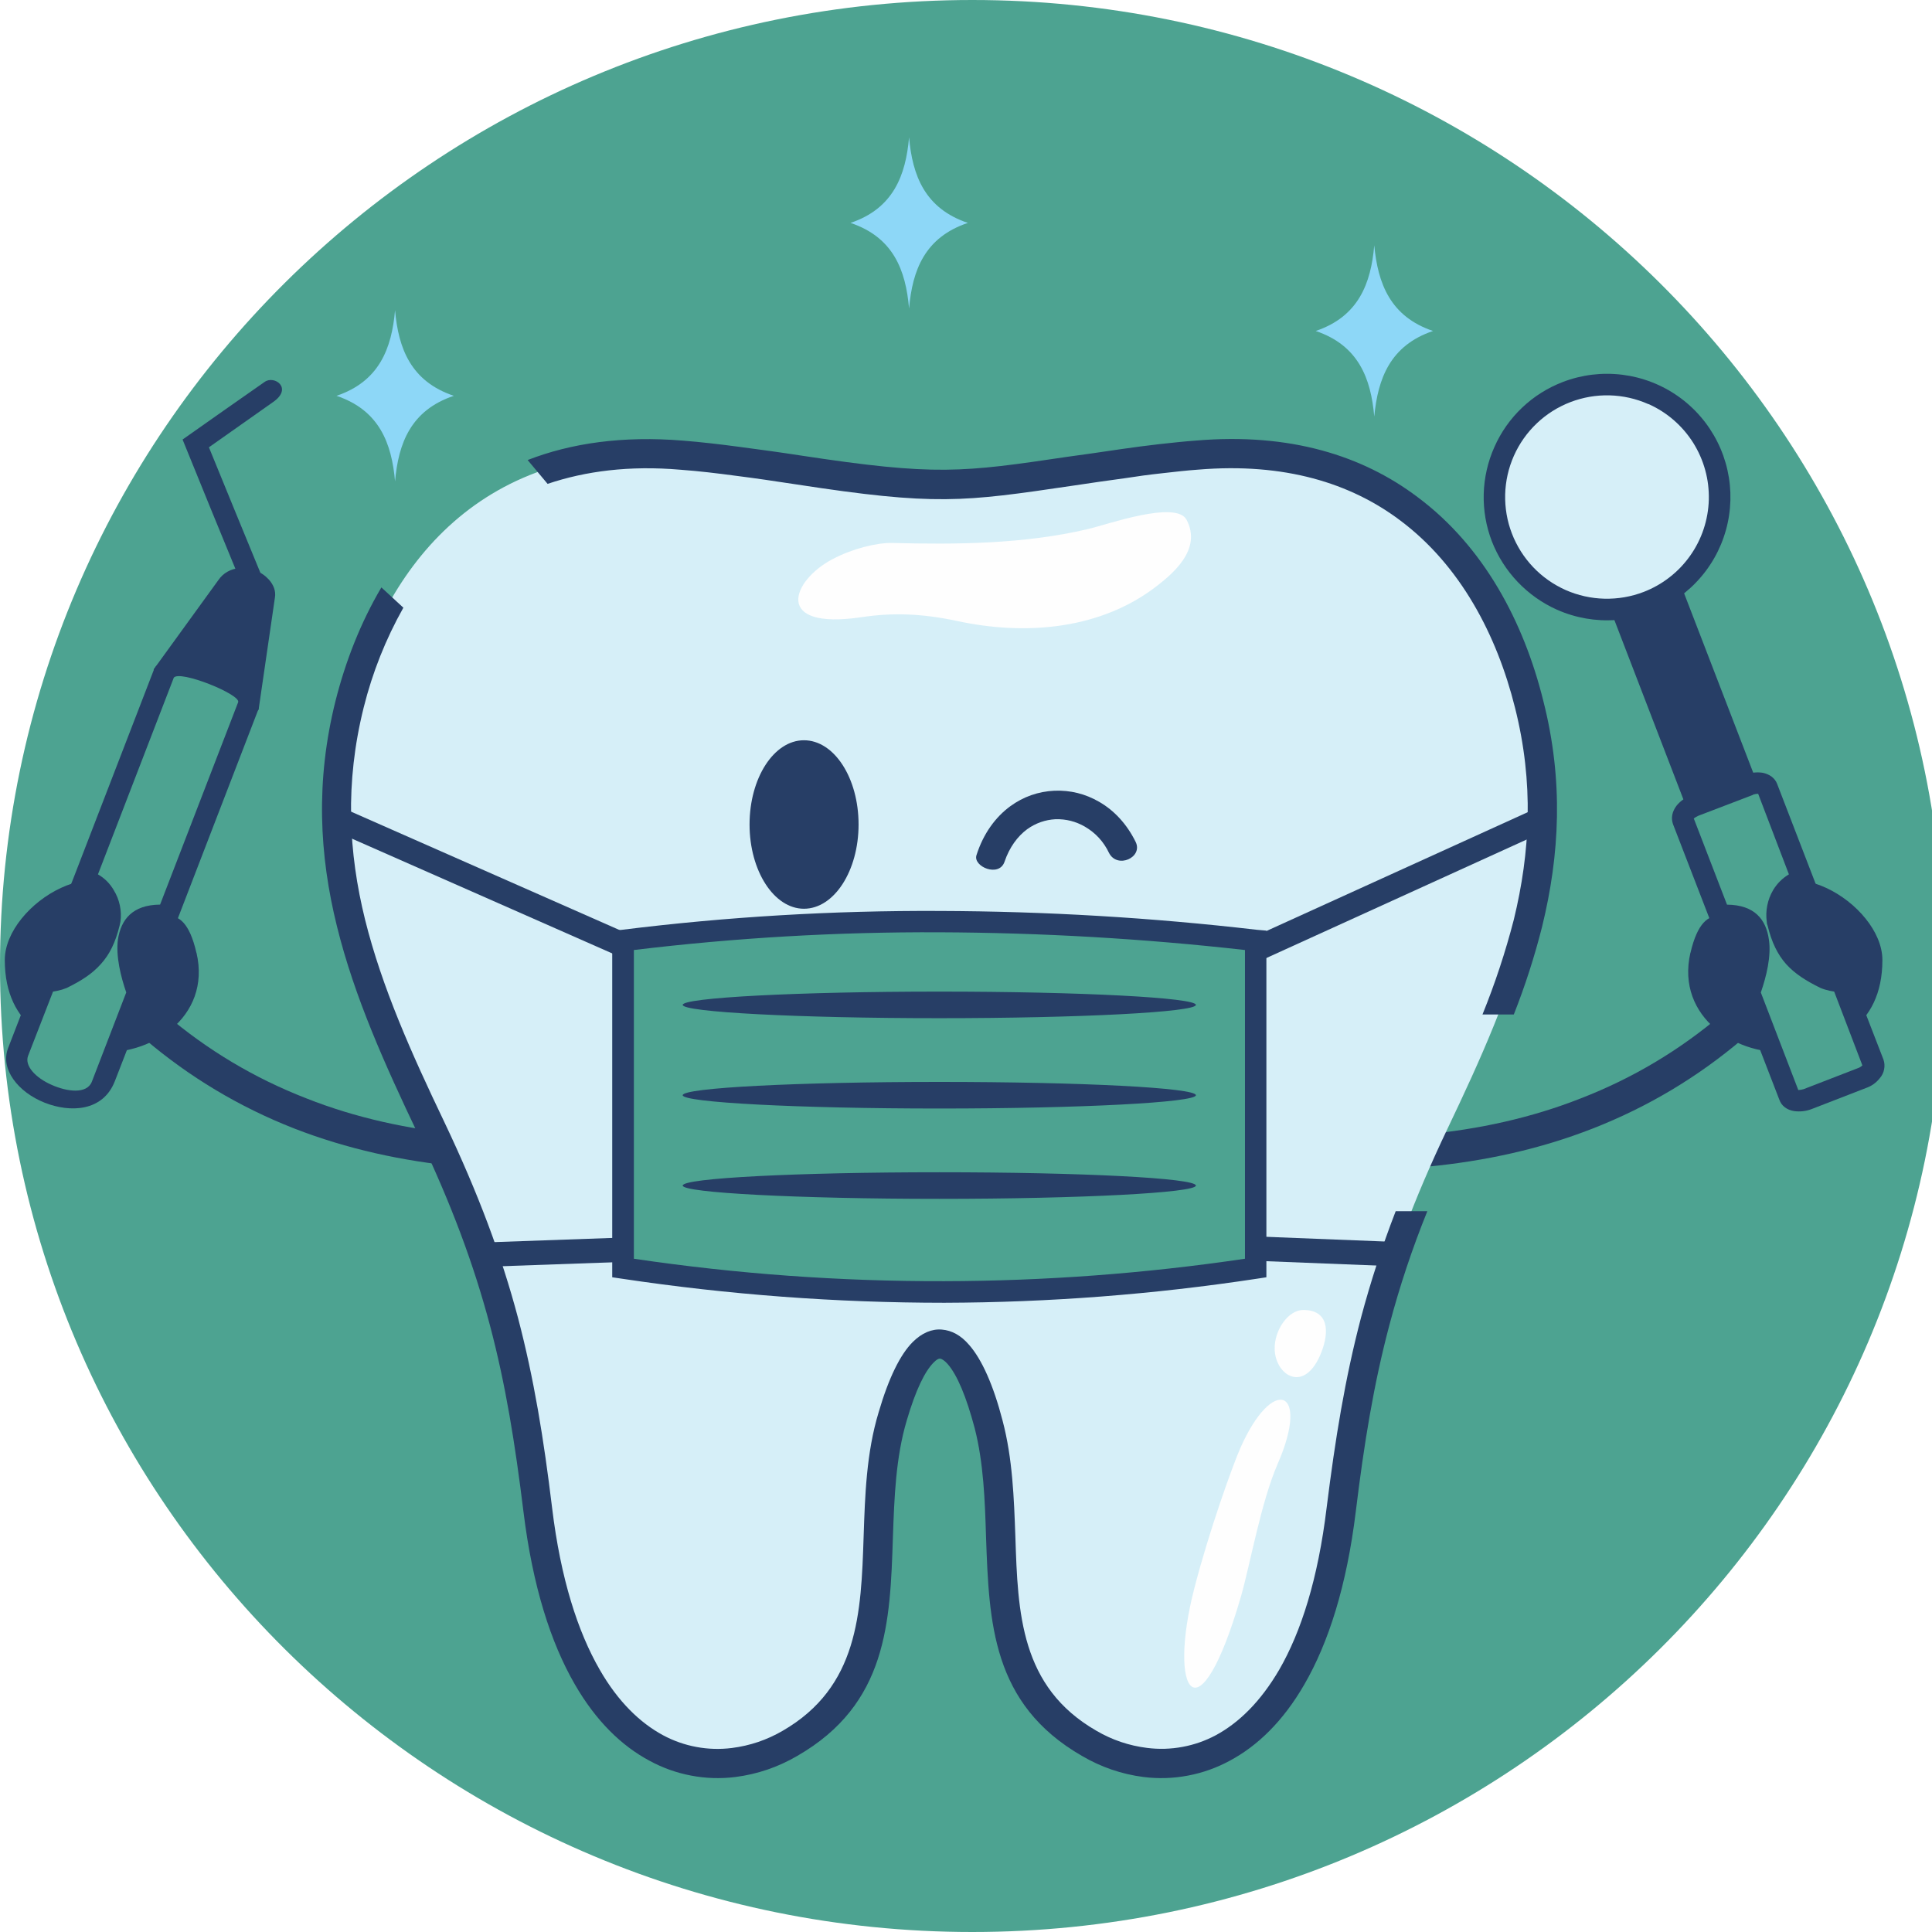 <svg xmlns="http://www.w3.org/2000/svg" xmlns:xlink="http://www.w3.org/1999/xlink" width="500" zoomAndPan="magnify" viewBox="0 0 375 375" height="500" preserveAspectRatio="xMidYMid meet" version="1.0"><defs><clipPath id="449558b7fc"><path d="M 188.719 0 C 84.492 0 0 83.945 0 187.5 C 0 291.055 84.492 375 188.719 375 C 292.945 375 377.438 291.055 377.438 187.5 C 377.438 83.945 292.945 0 188.719 0 Z M 188.719 0 " clip-rule="nonzero"/></clipPath><clipPath id="5b54ec8211"><path d="M 165 26.586 L 188 26.586 L 188 60 L 165 60 Z M 165 26.586 " clip-rule="nonzero"/></clipPath></defs><rect x="-37.5" width="450" fill="#ffffff" y="-37.5" height="450" fill-opacity="1"/><rect x="-37.5" width="450" fill="#ffffff" y="-37.5" height="450" fill-opacity="1"/><g clip-path="url(#449558b7fc)"><rect x="-37.5" width="450" fill="#4da391" y="-37.5" height="450" fill-opacity="1"/></g><path fill="#273e66" d="M 45.555 113.883 C 45.828 113.297 46.098 112.703 46.363 112.043 C 42.703 103.172 39.062 94.262 35.438 85.312 C 40.766 81.551 46.043 77.84 51.371 74.125 C 53.258 72.781 56.918 75.352 52.988 78.051 C 48.844 80.957 44.695 83.914 40.551 86.82 C 43.996 95.266 47.461 103.707 50.941 112.152 C 50.406 113.336 49.863 114.465 49.328 115.594 C 48.098 115.055 46.797 114.465 45.555 113.871 Z M 45.555 113.883 " fill-opacity="1" fill-rule="nonzero"/><path fill="#273e66" d="M 44.105 113.832 L 31.938 130.504 L 32.422 137.387 L 42.598 141.684 L 48.195 136.684 L 51.32 115.707 C 51.695 113.23 46.406 110.598 44.105 113.824 Z M 44.105 113.832 " fill-opacity="1" fill-rule="evenodd"/><path fill="#273e66" d="M 45.773 115.016 L 34.09 131.141 L 34.414 135.93 L 42.168 139.211 L 46.258 135.66 L 49.219 115.383 C 49.219 115.328 49.164 115.383 49.059 115.273 C 48.793 114.973 48.469 114.758 48.09 114.629 C 47.699 114.449 47.289 114.375 46.863 114.414 C 46.426 114.469 46.066 114.668 45.785 115.008 Z M 30.266 129.32 L 42.383 112.598 C 42.848 111.914 43.438 111.371 44.156 110.965 C 44.875 110.559 45.648 110.332 46.473 110.281 C 47.574 110.168 48.633 110.328 49.648 110.766 C 50.629 111.137 51.473 111.715 52.18 112.488 C 53.102 113.512 53.578 114.746 53.363 115.98 L 50.191 137.766 L 42.98 144.113 L 30.391 138.785 L 29.836 129.914 Z M 30.266 129.32 " fill-opacity="1" fill-rule="nonzero"/><path fill="#273e66" d="M 89.926 220.219 C 79.266 219.199 69.047 216.992 59.395 213.164 C 49.379 209.27 40.277 203.836 32.094 196.867 L 28.059 201.652 C 36.762 209.062 46.434 214.855 57.078 219.027 C 67.312 223.012 78.078 225.371 89.32 226.449 Z M 89.926 220.219 " fill-opacity="1" fill-rule="nonzero"/><path fill="#273e66" d="M 38.125 184.938 C 35.383 172.941 29.672 180.363 27.949 176.922 C 21.059 163.047 0.93 175.418 0.93 186.336 C 0.93 199.566 10.73 203.332 18.648 204.125 C 28.875 205.254 41.098 197.566 38.137 184.926 Z M 38.125 184.938 " fill-opacity="1" fill-rule="evenodd"/><path fill="#4da391" d="M 31.77 130.832 L 16.324 170.898 C 19.66 171.434 22.082 175.578 21.168 179.18 C 19.77 184.984 17.238 187.355 12.016 189.883 C 11.367 190.203 10.074 190.367 8.785 190.473 L 2.645 206.391 C 1.617 209.137 17.996 215.43 19.008 212.688 L 26.711 192.68 C 24.562 186.707 22.293 176.863 32.469 177.672 L 48.129 137.117 C 49.152 134.359 32.84 128.082 31.762 130.824 Z M 31.77 130.832 " fill-opacity="1" fill-rule="evenodd"/><path fill="#273e66" d="M 33.715 131.582 L 19.012 169.715 C 20.309 170.461 21.332 171.484 22.082 172.781 C 22.648 173.699 23.039 174.684 23.262 175.738 C 23.484 176.789 23.52 177.848 23.375 178.914 C 23.32 179.188 23.27 179.402 23.211 179.668 C 22.406 182.949 21.273 185.262 19.555 187.145 C 17.883 189.027 15.781 190.371 12.93 191.77 C 12.355 192.004 11.762 192.184 11.152 192.309 C 10.887 192.363 10.559 192.414 10.293 192.469 L 5.445 204.949 C 4.742 206.832 6.844 209.195 10.074 210.594 C 12.98 211.887 16.859 212.434 17.832 209.949 L 24.504 192.629 C 23.426 189.512 22.461 185.574 22.891 182.355 C 23.484 178.488 25.691 175.633 31.074 175.582 L 46.203 136.355 C 47.062 134.902 34.734 129.914 33.711 131.57 Z M 14.371 170.148 L 29.836 130.074 C 30.699 127.871 34.035 127.762 37.91 128.785 C 39.043 129.09 40.281 129.484 41.52 129.969 C 42.703 130.449 43.941 130.988 44.965 131.527 C 48.52 133.305 50.941 135.617 50.078 137.875 L 33.875 179.934 L 32.312 179.773 C 28.707 179.504 27.359 180.957 27.035 182.945 C 26.656 185.637 27.684 189.184 28.707 191.98 L 28.973 192.68 C 28.328 194.352 24.398 204.352 22.297 209.84 C 19.984 215.809 13.574 215.973 8.676 214.035 C 3.508 211.988 0.008 207.527 1.57 203.438 L 7.328 188.539 L 8.621 188.434 C 9.219 188.375 9.812 188.285 10.398 188.164 C 10.641 188.133 10.871 188.082 11.102 188 C 13.469 186.82 15.246 185.742 16.48 184.344 C 17.668 183 18.531 181.227 19.176 178.699 C 19.176 178.59 19.23 178.43 19.23 178.32 C 19.387 177.109 19.156 175.98 18.531 174.93 C 17.938 173.965 17.129 173.266 16.266 173.047 L 16.16 172.996 L 13.254 172.996 Z M 14.371 170.148 " fill-opacity="1" fill-rule="nonzero"/><path fill="#273e66" d="M 314.285 111.949 L 320.531 109.527 C 320.758 109.449 320.992 109.414 321.234 109.422 C 321.477 109.434 321.711 109.488 321.93 109.59 C 322.152 109.691 322.344 109.828 322.512 110.004 C 322.68 110.18 322.809 110.379 322.898 110.605 L 343.469 164.066 C 343.562 164.297 343.613 164.531 343.609 164.781 C 343.609 165.027 343.562 165.266 343.465 165.492 C 343.371 165.719 343.234 165.918 343.055 166.094 C 342.879 166.266 342.676 166.395 342.445 166.488 L 336.199 168.867 C 335.969 168.953 335.734 168.992 335.488 168.984 C 335.246 168.977 335.012 168.922 334.789 168.82 C 334.566 168.719 334.375 168.578 334.207 168.402 C 334.039 168.223 333.914 168.02 333.828 167.789 L 313.254 114.328 C 313.164 114.105 313.117 113.871 313.121 113.629 C 313.125 113.387 313.172 113.152 313.27 112.93 C 313.367 112.707 313.5 112.512 313.676 112.344 C 313.852 112.176 314.051 112.047 314.277 111.961 Z M 314.285 111.949 " fill-opacity="1" fill-rule="evenodd"/><path fill="#273e66" d="M 313.527 110.012 L 320.152 107.43 L 320.258 107.43 C 321.137 107.211 321.98 107.301 322.789 107.699 C 323.758 108.145 324.441 108.859 324.836 109.848 C 331.727 127.707 338.602 145.543 345.457 163.363 C 345.832 164.359 345.812 165.344 345.402 166.324 C 344.953 167.324 344.219 168.023 343.195 168.418 L 336.949 170.844 C 335.93 171.227 334.926 171.191 333.934 170.734 C 332.949 170.281 332.266 169.547 331.891 168.531 L 311.316 115.066 C 310.945 114.07 310.965 113.086 311.375 112.109 C 311.562 111.621 311.844 111.191 312.219 110.824 C 312.594 110.461 313.027 110.188 313.523 110.012 Z M 320.898 111.625 L 315.297 113.773 L 335.703 166.863 L 341.465 164.656 L 321.008 111.57 Z M 320.898 111.625 " fill-opacity="1" fill-rule="nonzero"/><path fill="#273e66" d="M 276.379 220.219 C 287.039 219.199 297.215 216.992 306.906 213.164 C 316.926 209.273 326.027 203.844 334.211 196.879 L 338.25 201.664 C 329.527 209.074 319.836 214.863 309.176 219.035 C 299 223.023 288.23 225.383 276.977 226.457 Z M 276.379 220.219 " fill-opacity="1" fill-rule="nonzero"/><path fill="#d6eff8" d="M 155.02 91.242 C 146.996 90.016 139.359 88.93 132.348 88.336 C 93.422 85.109 74.578 110.113 67.848 136.637 C 60.203 166.973 70.973 192.359 83.676 218.984 C 96.922 246.734 101.121 266.582 104.352 293.043 C 110.277 341.559 136.176 348.281 153.297 338.441 C 177.469 324.508 166.539 297.512 173.219 274.973 C 179.406 254.117 187.055 257.977 191.902 276.48 C 197.66 298.746 187.754 324.777 211.395 338.438 C 228.512 348.281 254.41 341.555 260.332 293.043 C 263.512 266.582 267.762 246.727 281.008 218.98 C 293.715 192.355 304.484 166.969 296.785 136.633 C 290.105 110.117 271.266 85.105 232.336 88.336 C 227.758 88.711 222.969 89.305 217.906 90.004 C 187.754 94.25 185.492 95.918 155.02 91.23 Z M 155.02 91.242 " fill-opacity="1" fill-rule="evenodd"/><path fill="#273e66" d="M 154.59 94.027 C 150.387 93.379 146.402 92.801 142.902 92.359 C 139.297 91.875 135.691 91.438 132.082 91.176 C 122.176 90.316 113.613 91.445 106.289 93.918 L 102.414 89.293 C 110.867 86.012 120.883 84.562 132.566 85.527 C 136.012 85.797 139.727 86.227 143.656 86.754 C 147.75 87.293 151.641 87.828 155.449 88.418 C 181.672 92.406 186.68 91.703 207.406 88.633 C 210.152 88.262 213.223 87.828 217.539 87.184 C 220.121 86.805 222.652 86.484 224.969 86.215 C 227.445 85.949 229.816 85.68 232.129 85.516 C 250.438 83.957 264.543 88.477 275.152 96.488 C 288.07 106.113 295.773 120.801 299.539 135.969 C 303.531 151.609 302.719 165.977 299.324 179.855 C 297.859 185.656 296.027 191.34 293.832 196.906 L 287.75 196.906 C 290.184 190.906 292.211 184.77 293.832 178.5 C 297.008 165.434 297.762 151.984 294.047 137.301 C 290.551 123.32 283.492 109.766 271.758 101 C 262.172 93.789 249.344 89.758 232.559 91.156 C 230.297 91.316 227.98 91.586 225.613 91.852 C 223.137 92.121 220.715 92.445 218.348 92.82 C 215.113 93.25 211.453 93.789 208.215 94.273 C 186.828 97.43 181.609 98.18 154.59 94.027 Z M 78.293 117.953 C 74.859 124.062 72.293 130.516 70.594 137.316 C 66.934 151.996 67.633 165.445 70.863 178.516 C 74.148 191.703 79.91 204.547 86.215 217.723 C 92.891 231.762 97.359 243.809 100.535 255.758 C 103.66 267.641 105.543 279.316 107.16 292.652 C 108.828 306.477 112.168 316.75 116.422 324.117 C 119.973 330.301 124.227 334.391 128.703 336.812 C 130.746 337.906 132.906 338.664 135.188 339.086 C 137.465 339.508 139.754 339.574 142.055 339.285 C 145.566 338.84 148.852 337.727 151.91 335.949 C 166.605 327.453 167.145 313.145 167.629 298.246 C 167.898 290.18 168.168 281.992 170.535 274.152 C 172.531 267.32 174.789 262.855 177.16 260.488 C 178.938 258.715 180.875 257.906 182.812 258.07 C 184.75 258.23 186.527 259.199 188.09 261.027 C 190.566 263.824 192.828 268.883 194.602 275.75 C 196.543 283.109 196.812 290.758 197.082 298.23 C 197.566 313.129 198.051 327.438 212.801 335.934 C 215.855 337.723 219.141 338.832 222.656 339.27 C 224.957 339.559 227.246 339.492 229.523 339.07 C 231.805 338.648 233.965 337.891 236.008 336.797 C 240.48 334.375 244.676 330.289 248.289 324.105 C 252.547 316.742 255.828 306.461 257.5 292.637 C 259.168 279.301 261.055 267.625 264.176 255.742 C 266.047 248.734 268.289 241.848 270.906 235.086 L 277.047 235.086 C 274.125 242.301 271.668 249.668 269.68 257.191 C 266.609 268.758 264.766 280.215 263.164 293.336 C 261.387 307.91 257.832 318.887 253.203 326.898 C 249.059 334.105 244.051 338.895 238.719 341.742 C 236.164 343.133 233.453 344.098 230.594 344.641 C 227.734 345.184 224.863 345.273 221.973 344.918 C 217.711 344.367 213.73 343.004 210.023 340.828 C 192.523 330.773 191.984 314.906 191.391 298.395 C 191.176 291.238 190.91 283.926 189.184 277.203 C 187.57 271.125 185.805 266.875 183.91 264.723 C 183.316 264.078 182.832 263.754 182.453 263.699 C 182.145 263.699 181.758 263.914 181.227 264.457 C 179.504 266.176 177.727 269.832 176.004 275.695 C 173.855 282.902 173.582 290.703 173.312 298.395 C 172.773 314.906 172.238 330.773 154.738 340.828 C 151.012 343.004 147.012 344.367 142.73 344.918 C 139.852 345.273 136.984 345.184 134.137 344.641 C 131.285 344.098 128.586 343.133 126.039 341.742 C 120.711 338.895 115.703 334.105 111.555 326.898 C 106.926 318.887 103.375 307.91 101.594 293.336 C 99.98 280.215 98.152 268.758 95.082 257.191 C 92.008 245.625 87.711 233.906 81.137 220.137 C 74.73 206.691 68.805 193.566 65.414 179.848 C 61.969 165.973 61.215 151.609 65.145 135.961 C 67.082 128.324 69.992 120.848 74.027 114.016 Z M 78.293 117.953 " fill-opacity="1" fill-rule="nonzero"/><path fill="#273e66" d="M 156.043 176.387 C 161.91 176.387 166.648 169.023 166.648 160.035 C 166.648 150.996 161.91 143.684 156.043 143.684 C 150.227 143.684 145.488 150.996 145.488 160.035 C 145.488 169.016 150.227 176.387 156.043 176.387 Z M 156.043 176.387 " fill-opacity="1" fill-rule="evenodd"/><path fill="#273e66" d="M 220.434 163.422 C 218.711 159.926 216.238 157.289 213.332 155.625 C 210.648 154.074 207.758 153.359 204.664 153.477 C 201.508 153.629 198.652 154.633 196.098 156.488 C 193.246 158.582 190.879 161.758 189.531 165.996 C 188.832 168.203 193.895 170.355 194.969 167.289 C 195.938 164.438 197.5 162.34 199.383 160.941 C 201.027 159.766 202.859 159.121 204.879 159.008 C 206.914 158.953 208.82 159.438 210.586 160.457 C 212.672 161.68 214.23 163.383 215.266 165.566 C 216.883 168.688 221.891 166.43 220.434 163.422 Z M 220.434 163.422 " fill-opacity="1" fill-rule="nonzero"/><path fill="#273e66" d="M 123.68 187.195 L 64.398 161.055 L 66.234 156.699 L 125.512 182.84 Z M 123.68 187.195 " fill-opacity="1" fill-rule="nonzero"/><path fill="#273e66" d="M 126.375 244.746 L 94.5 245.875 L 94.605 241.141 L 126.426 240.012 Z M 126.375 244.746 " fill-opacity="1" fill-rule="nonzero"/><path fill="#273e66" d="M 237.934 184.289 L 298.613 156.699 L 300.496 161.055 L 239.766 188.699 Z M 237.934 184.289 " fill-opacity="1" fill-rule="nonzero"/><path fill="#273e66" d="M 238.957 239.797 L 270.293 241.035 L 270.344 245.766 L 239.012 244.531 Z M 238.957 239.797 " fill-opacity="1" fill-rule="nonzero"/><path fill="#4da391" d="M 120.938 182.516 C 161.855 177.457 202.777 177.891 243.695 182.516 L 243.695 246.145 C 204.07 252.168 163.203 252.488 120.938 246.145 Z M 120.938 182.516 " fill-opacity="1" fill-rule="evenodd"/><path fill="#273e66" d="M 120.723 180.473 C 141.176 177.934 161.707 176.715 182.316 176.816 C 202.934 176.879 223.484 178.098 243.965 180.473 L 245.805 180.633 L 245.805 247.918 L 244.027 248.191 C 223.898 251.25 203.656 252.809 183.293 252.867 C 162.305 252.863 141.434 251.305 120.676 248.191 L 118.832 247.918 L 118.832 180.688 Z M 182.316 180.957 C 162.484 180.871 142.727 182.02 123.035 184.398 L 123.035 244.32 C 143.012 247.273 163.094 248.727 183.285 248.676 C 202.844 248.637 222.301 247.184 241.648 244.32 L 241.648 184.398 C 221.934 182.18 202.156 181.035 182.316 180.957 Z M 182.316 180.957 " fill-opacity="1" fill-rule="nonzero"/><path fill="#273e66" d="M 182.316 197.629 C 209.773 197.629 232.121 196.445 232.121 195.047 C 232.121 193.648 209.773 192.469 182.316 192.469 C 154.91 192.469 132.512 193.652 132.512 195.047 C 132.512 196.441 154.91 197.629 182.316 197.629 Z M 182.316 197.629 " fill-opacity="1" fill-rule="evenodd"/><path fill="#273e66" d="M 182.316 215.164 C 209.773 215.164 232.121 213.98 232.121 212.582 C 232.121 211.133 209.773 210 182.316 210 C 154.91 210 132.512 211.133 132.512 212.582 C 132.512 213.98 154.91 215.164 182.316 215.164 Z M 182.316 215.164 " fill-opacity="1" fill-rule="evenodd"/><path fill="#273e66" d="M 182.316 232.695 C 209.773 232.695 232.121 231.512 232.121 230.117 C 232.121 228.664 209.773 227.535 182.316 227.535 C 154.91 227.535 132.512 228.664 132.512 230.117 C 132.512 231.512 154.91 232.695 182.316 232.695 Z M 182.316 232.695 " fill-opacity="1" fill-rule="evenodd"/><path fill="#273e66" d="M 328.121 184.938 C 330.918 172.941 336.629 180.363 338.352 176.922 C 345.242 163.047 365.371 175.418 365.371 186.336 C 365.371 199.566 355.516 203.332 347.656 204.125 C 337.426 205.254 325.203 197.566 328.109 184.926 Z M 328.121 184.938 " fill-opacity="1" fill-rule="evenodd"/><path fill="#4da391" d="M 328.926 156.375 L 339.48 152.34 C 341.094 151.695 342.66 152.035 343.035 152.934 L 349.98 170.898 C 346.645 171.434 344.219 175.578 345.07 179.18 C 346.523 184.984 349.059 187.355 354.281 189.883 C 354.926 190.203 356.219 190.367 357.512 190.473 L 363.594 206.391 C 363.969 207.363 363 208.652 361.387 209.246 L 350.84 213.344 C 349.227 213.93 347.668 213.648 347.289 212.695 L 339.586 192.688 C 341.738 186.715 343.949 176.875 333.828 177.684 L 326.719 159.234 C 326.344 158.266 327.312 156.973 328.926 156.379 Z M 328.926 156.375 " fill-opacity="1" fill-rule="evenodd"/><path fill="#273e66" d="M 328.176 154.453 L 338.727 150.367 C 339.82 149.953 340.949 149.828 342.105 149.988 C 343.449 150.254 344.527 151.012 344.957 152.195 L 352.98 173.008 L 350.125 173.008 L 350.02 173.059 C 349.16 173.277 348.352 173.98 347.758 174.945 C 347.102 175.988 346.867 177.117 347.059 178.332 C 347.059 178.441 347.109 178.602 347.109 178.711 C 347.758 181.238 348.566 183.004 349.805 184.355 C 351.031 185.754 352.82 186.832 355.188 188.012 C 355.418 188.094 355.648 188.148 355.891 188.176 C 356.477 188.305 357.066 188.395 357.664 188.445 L 358.957 188.555 L 365.578 205.656 C 365.789 206.277 365.832 206.906 365.707 207.551 C 365.582 208.195 365.309 208.762 364.879 209.262 C 364.16 210.176 363.254 210.82 362.152 211.195 L 351.598 215.285 C 350.504 215.695 349.379 215.82 348.223 215.66 C 346.879 215.445 345.801 214.691 345.371 213.457 L 337.348 192.695 L 337.617 191.996 C 338.641 189.195 339.605 185.648 339.23 182.957 C 338.961 180.969 337.617 179.516 334.012 179.785 L 332.449 179.945 L 324.73 159.973 C 324.297 158.746 324.566 157.5 325.43 156.367 C 326.168 155.473 327.082 154.824 328.176 154.434 Z M 340.234 154.293 L 329.684 158.324 C 329.352 158.465 329.047 158.645 328.762 158.863 L 335.211 175.59 C 340.594 175.645 342.801 178.496 343.34 182.367 C 343.824 185.594 342.855 189.52 341.777 192.641 L 349.047 211.574 C 349.395 211.562 349.738 211.508 350.07 211.41 L 360.625 207.324 C 360.953 207.215 361.242 207.035 361.484 206.785 L 356.012 192.469 C 355.703 192.41 355.418 192.359 355.148 192.305 C 354.539 192.18 353.945 192.004 353.371 191.766 C 350.52 190.367 348.418 189.027 346.695 187.141 C 345.027 185.258 343.895 182.945 343.09 179.664 C 342.984 179.426 342.93 179.176 342.93 178.914 C 342.785 177.852 342.816 176.793 343.027 175.742 C 343.238 174.691 343.613 173.703 344.156 172.777 C 344.922 171.496 345.945 170.473 347.227 169.711 L 341.254 154.066 C 340.922 154.078 340.598 154.133 340.281 154.23 Z M 340.234 154.293 " fill-opacity="1" fill-rule="nonzero"/><path fill="#d6eff8" d="M 304.121 76.074 C 304.789 75.82 305.469 75.598 306.16 75.406 C 306.848 75.219 307.547 75.066 308.25 74.945 C 308.957 74.824 309.668 74.738 310.379 74.688 C 311.094 74.637 311.809 74.621 312.523 74.641 C 313.238 74.66 313.953 74.715 314.664 74.805 C 315.371 74.895 316.078 75.016 316.773 75.176 C 317.473 75.332 318.16 75.527 318.84 75.75 C 319.52 75.977 320.184 76.234 320.84 76.527 C 321.492 76.82 322.129 77.141 322.75 77.496 C 323.371 77.848 323.977 78.23 324.559 78.645 C 325.145 79.059 325.707 79.5 326.246 79.965 C 326.789 80.434 327.305 80.93 327.797 81.445 C 328.289 81.965 328.754 82.508 329.195 83.07 C 329.633 83.637 330.043 84.223 330.426 84.824 C 330.805 85.43 331.156 86.051 331.477 86.691 C 331.797 87.332 332.086 87.984 332.344 88.652 C 332.598 89.32 332.82 89.996 333.012 90.688 C 333.199 91.375 333.355 92.074 333.477 92.777 C 333.598 93.484 333.684 94.191 333.734 94.906 C 333.785 95.617 333.801 96.332 333.781 97.047 C 333.766 97.762 333.711 98.473 333.621 99.184 C 333.531 99.891 333.41 100.594 333.25 101.293 C 333.094 101.988 332.902 102.676 332.676 103.355 C 332.449 104.031 332.191 104.699 331.898 105.352 C 331.609 106.004 331.285 106.641 330.934 107.262 C 330.578 107.883 330.195 108.488 329.781 109.07 C 329.367 109.656 328.93 110.219 328.461 110.758 C 327.992 111.297 327.5 111.812 326.98 112.305 C 326.461 112.797 325.918 113.266 325.352 113.703 C 324.789 114.141 324.203 114.551 323.598 114.934 C 322.992 115.316 322.371 115.668 321.73 115.988 C 321.09 116.309 320.438 116.594 319.77 116.852 C 319.102 117.109 318.422 117.332 317.734 117.52 C 317.043 117.711 316.344 117.867 315.641 117.988 C 314.934 118.109 314.227 118.195 313.512 118.246 C 312.797 118.297 312.082 118.316 311.367 118.297 C 310.652 118.277 309.941 118.227 309.23 118.137 C 308.52 118.047 307.816 117.926 307.117 117.77 C 306.418 117.609 305.73 117.418 305.051 117.195 C 304.371 116.969 303.707 116.711 303.051 116.422 C 302.398 116.129 301.762 115.809 301.137 115.457 C 300.516 115.102 299.91 114.719 299.328 114.309 C 298.742 113.895 298.18 113.457 297.637 112.988 C 297.098 112.52 296.578 112.027 296.086 111.512 C 295.594 110.992 295.129 110.449 294.688 109.887 C 294.246 109.324 293.836 108.738 293.453 108.133 C 293.074 107.531 292.719 106.91 292.398 106.27 C 292.078 105.633 291.789 104.977 291.531 104.312 C 291.273 103.645 291.047 102.965 290.855 102.273 C 290.664 101.582 290.508 100.887 290.387 100.18 C 290.262 99.473 290.176 98.762 290.121 98.051 C 290.07 97.336 290.051 96.621 290.07 95.902 C 290.09 95.188 290.141 94.473 290.23 93.762 C 290.316 93.051 290.441 92.348 290.598 91.648 C 290.758 90.949 290.949 90.262 291.176 89.582 C 291.402 88.902 291.66 88.234 291.949 87.578 C 292.242 86.926 292.566 86.285 292.922 85.664 C 293.277 85.039 293.66 84.438 294.074 83.852 C 294.488 83.27 294.93 82.703 295.402 82.164 C 295.871 81.621 296.367 81.105 296.887 80.613 C 297.406 80.121 297.953 79.656 298.52 79.215 C 299.086 78.777 299.672 78.367 300.277 77.988 C 300.887 77.605 301.512 77.254 302.152 76.938 C 302.793 76.617 303.449 76.328 304.121 76.074 Z M 304.121 76.074 " fill-opacity="1" fill-rule="evenodd"/><path fill="#273e66" d="M 303.352 74.141 C 303.809 73.965 304.273 73.801 304.738 73.656 C 305.207 73.508 305.68 73.375 306.152 73.258 C 306.629 73.141 307.105 73.039 307.59 72.949 C 308.07 72.859 308.555 72.785 309.039 72.727 C 309.527 72.668 310.016 72.625 310.504 72.594 C 310.992 72.566 311.48 72.551 311.973 72.555 C 312.461 72.555 312.949 72.57 313.438 72.602 C 313.926 72.633 314.414 72.676 314.902 72.738 C 315.387 72.801 315.871 72.875 316.352 72.965 C 316.832 73.055 317.312 73.16 317.785 73.281 C 318.262 73.398 318.73 73.535 319.199 73.684 C 319.664 73.832 320.125 73.992 320.582 74.172 C 321.039 74.348 321.492 74.539 321.934 74.742 C 322.379 74.945 322.82 75.164 323.25 75.395 C 323.684 75.625 324.105 75.871 324.523 76.129 C 324.938 76.387 325.348 76.656 325.746 76.938 C 326.148 77.219 326.539 77.516 326.922 77.82 C 327.301 78.129 327.676 78.445 328.035 78.773 C 328.398 79.102 328.75 79.441 329.094 79.793 C 329.434 80.145 329.766 80.504 330.082 80.875 C 330.402 81.246 330.711 81.625 331.008 82.016 C 331.305 82.406 331.586 82.805 331.859 83.211 C 332.129 83.617 332.387 84.035 332.633 84.457 C 332.879 84.879 333.113 85.309 333.332 85.746 C 333.555 86.184 333.758 86.629 333.953 87.078 C 334.145 87.527 334.32 87.984 334.488 88.445 C 334.652 88.906 334.801 89.371 334.938 89.84 C 335.074 90.309 335.195 90.785 335.301 91.262 C 335.406 91.738 335.5 92.219 335.578 92.703 C 335.656 93.184 335.715 93.672 335.766 94.156 C 335.812 94.645 335.844 95.133 335.863 95.621 C 335.879 96.109 335.883 96.598 335.871 97.09 C 335.855 97.578 335.828 98.066 335.785 98.555 C 335.746 99.039 335.688 99.527 335.613 100.008 C 335.543 100.492 335.457 100.977 335.352 101.453 C 335.25 101.934 335.137 102.406 335.004 102.879 C 334.871 103.348 334.727 103.816 334.566 104.277 C 334.41 104.742 334.234 105.199 334.047 105.652 C 333.859 106.102 333.656 106.547 333.441 106.988 C 333.227 107.426 333 107.859 332.758 108.285 C 332.516 108.711 332.262 109.129 331.992 109.539 C 331.727 109.949 331.445 110.348 331.156 110.742 C 330.863 111.133 330.559 111.52 330.242 111.891 C 329.926 112.266 329.602 112.629 329.262 112.984 C 328.926 113.34 328.578 113.684 328.219 114.016 C 327.859 114.348 327.488 114.668 327.109 114.98 C 326.73 115.289 326.344 115.586 325.949 115.875 C 325.551 116.16 325.145 116.434 324.73 116.695 C 324.316 116.957 323.895 117.207 323.465 117.441 C 323.039 117.676 322.602 117.898 322.16 118.109 C 321.715 118.316 321.266 118.512 320.812 118.695 C 320.355 118.875 319.898 119.043 319.434 119.195 C 318.969 119.352 318.496 119.488 318.023 119.613 C 317.551 119.738 317.074 119.848 316.594 119.945 C 316.113 120.039 315.629 120.121 315.145 120.184 C 314.66 120.25 314.172 120.301 313.684 120.336 C 313.195 120.375 312.707 120.395 312.219 120.398 C 311.727 120.406 311.238 120.398 310.75 120.375 C 310.262 120.348 309.773 120.309 309.285 120.258 C 308.797 120.203 308.312 120.133 307.832 120.051 C 307.348 119.965 306.871 119.867 306.395 119.754 C 305.918 119.641 305.445 119.516 304.977 119.371 C 304.508 119.23 304.043 119.074 303.582 118.902 C 303.125 118.734 302.672 118.547 302.223 118.352 C 300.785 117.707 299.426 116.934 298.141 116.027 C 296.855 115.117 295.672 114.094 294.586 112.957 C 293.5 111.816 292.535 110.586 291.691 109.258 C 290.848 107.93 290.141 106.535 289.57 105.07 C 289.008 103.605 288.59 102.098 288.324 100.551 C 288.059 99.004 287.949 97.445 287.988 95.879 C 288.031 94.309 288.227 92.758 288.574 91.227 C 288.922 89.695 289.414 88.215 290.055 86.781 C 290.688 85.34 291.461 83.977 292.363 82.688 C 293.27 81.402 294.293 80.215 295.438 79.129 C 296.578 78.047 297.812 77.082 299.148 76.242 C 300.48 75.402 301.883 74.703 303.352 74.141 Z M 319.934 78.434 C 319.344 78.172 318.738 77.938 318.125 77.734 C 317.512 77.531 316.887 77.359 316.254 77.215 C 315.625 77.074 314.988 76.965 314.344 76.883 C 313.703 76.805 313.059 76.754 312.41 76.738 C 311.762 76.723 311.117 76.738 310.473 76.785 C 309.824 76.832 309.184 76.91 308.547 77.02 C 307.906 77.133 307.277 77.273 306.652 77.445 C 306.027 77.617 305.414 77.82 304.812 78.051 C 304.207 78.281 303.617 78.543 303.039 78.836 C 302.457 79.125 301.895 79.441 301.348 79.789 C 300.801 80.133 300.273 80.504 299.762 80.902 C 299.25 81.301 298.762 81.723 298.293 82.168 C 297.824 82.613 297.379 83.082 296.953 83.57 C 296.531 84.059 296.133 84.566 295.758 85.098 C 295.387 85.625 295.039 86.172 294.719 86.734 C 294.402 87.297 294.109 87.871 293.848 88.461 C 293.586 89.055 293.352 89.656 293.148 90.27 C 292.945 90.883 292.77 91.508 292.629 92.137 C 292.488 92.77 292.375 93.402 292.297 94.047 C 292.215 94.688 292.168 95.332 292.152 95.977 C 292.137 96.625 292.152 97.27 292.199 97.914 C 292.246 98.559 292.324 99.203 292.434 99.84 C 292.543 100.477 292.684 101.105 292.855 101.73 C 293.031 102.352 293.23 102.965 293.465 103.57 C 293.695 104.172 293.957 104.766 294.25 105.34 C 294.539 105.918 294.859 106.48 295.203 107.027 C 295.551 107.574 295.922 108.102 296.32 108.613 C 296.719 109.125 297.141 109.613 297.586 110.082 C 298.031 110.551 298.5 110.996 298.988 111.418 C 299.48 111.84 299.988 112.238 300.52 112.613 C 301.047 112.984 301.594 113.332 302.156 113.648 C 302.719 113.969 303.297 114.258 303.887 114.523 C 305.074 115.047 306.301 115.449 307.57 115.734 C 308.836 116.016 310.117 116.176 311.414 116.207 C 312.715 116.238 314.004 116.145 315.281 115.926 C 316.562 115.707 317.805 115.363 319.02 114.898 C 319.926 114.551 320.801 114.137 321.645 113.66 C 322.492 113.184 323.297 112.645 324.062 112.047 C 324.828 111.453 325.547 110.805 326.219 110.102 C 326.887 109.398 327.504 108.652 328.062 107.859 C 328.625 107.066 329.121 106.238 329.562 105.371 C 330 104.508 330.371 103.613 330.676 102.691 C 330.984 101.77 331.219 100.832 331.387 99.879 C 331.555 98.922 331.652 97.961 331.68 96.988 C 331.703 96.02 331.656 95.055 331.543 94.09 C 331.426 93.125 331.238 92.176 330.98 91.242 C 330.723 90.305 330.402 89.395 330.008 88.508 C 329.617 87.617 329.164 86.766 328.648 85.941 C 328.129 85.121 327.555 84.344 326.922 83.605 C 326.289 82.871 325.609 82.184 324.875 81.547 C 324.141 80.91 323.367 80.332 322.547 79.809 C 321.727 79.289 320.875 78.828 319.988 78.434 Z M 319.934 78.434 " fill-opacity="1" fill-rule="nonzero"/><path fill="#fefefe" d="M 161.652 108.508 C 165.367 106.516 170.156 105.332 173.121 105.387 C 185.707 105.711 198.801 105.602 211.133 102.699 C 214.684 101.891 228.199 97.051 230.297 100.859 C 233.367 106.668 227.715 111.453 223.352 114.625 C 212.531 122.32 198.535 123.285 185.824 120.543 C 179.043 119.09 173.336 118.875 167.25 119.789 C 149.969 122.371 153.629 112.691 161.652 108.496 Z M 161.652 108.508 " fill-opacity="1" fill-rule="evenodd"/><path fill="#fefefe" d="M 248.004 284.117 C 244.773 291.539 242.676 303.531 240.898 309.773 C 232.66 338.277 226.52 328.652 231.852 308.156 C 234.652 297.293 239.219 284.539 240.734 281.105 C 246.98 266.906 254.41 269.434 248.004 284.117 Z M 247.414 261.797 C 247.355 258.141 250.051 254.266 252.957 254.266 C 257.91 254.266 258.02 258.461 256.512 262.387 C 253.281 270.777 247.465 266.957 247.414 261.797 Z M 247.414 261.797 " fill-opacity="1" fill-rule="evenodd"/><path fill="#8dd7f7" d="M 65.316 76.828 C 73.609 74.031 76.031 67.629 76.68 60.207 C 77.324 67.629 79.75 74.031 88.09 76.828 C 79.746 79.621 77.324 86.031 76.68 93.445 C 76.031 86.023 73.609 79.621 65.316 76.828 Z M 65.316 76.828 " fill-opacity="1" fill-rule="evenodd"/><g clip-path="url(#5b54ec8211)"><path fill="#8dd7f7" d="M 165.086 43.266 C 173.379 40.469 175.805 34.062 176.449 26.645 C 177.094 34.066 179.52 40.469 187.863 43.266 C 179.52 46.062 177.094 52.406 176.449 59.887 C 175.805 52.406 173.379 46.062 165.086 43.266 Z M 165.086 43.266 " fill-opacity="1" fill-rule="evenodd"/></g><path fill="#8dd7f7" d="M 255.379 64.242 C 263.672 61.445 266.098 55.039 266.742 47.621 C 267.441 55.047 269.863 61.445 278.152 64.242 C 269.863 67.039 267.441 73.441 266.742 80.863 C 266.098 73.441 263.672 67.039 255.379 64.242 Z M 255.379 64.242 " fill-opacity="1" fill-rule="evenodd"/></svg>